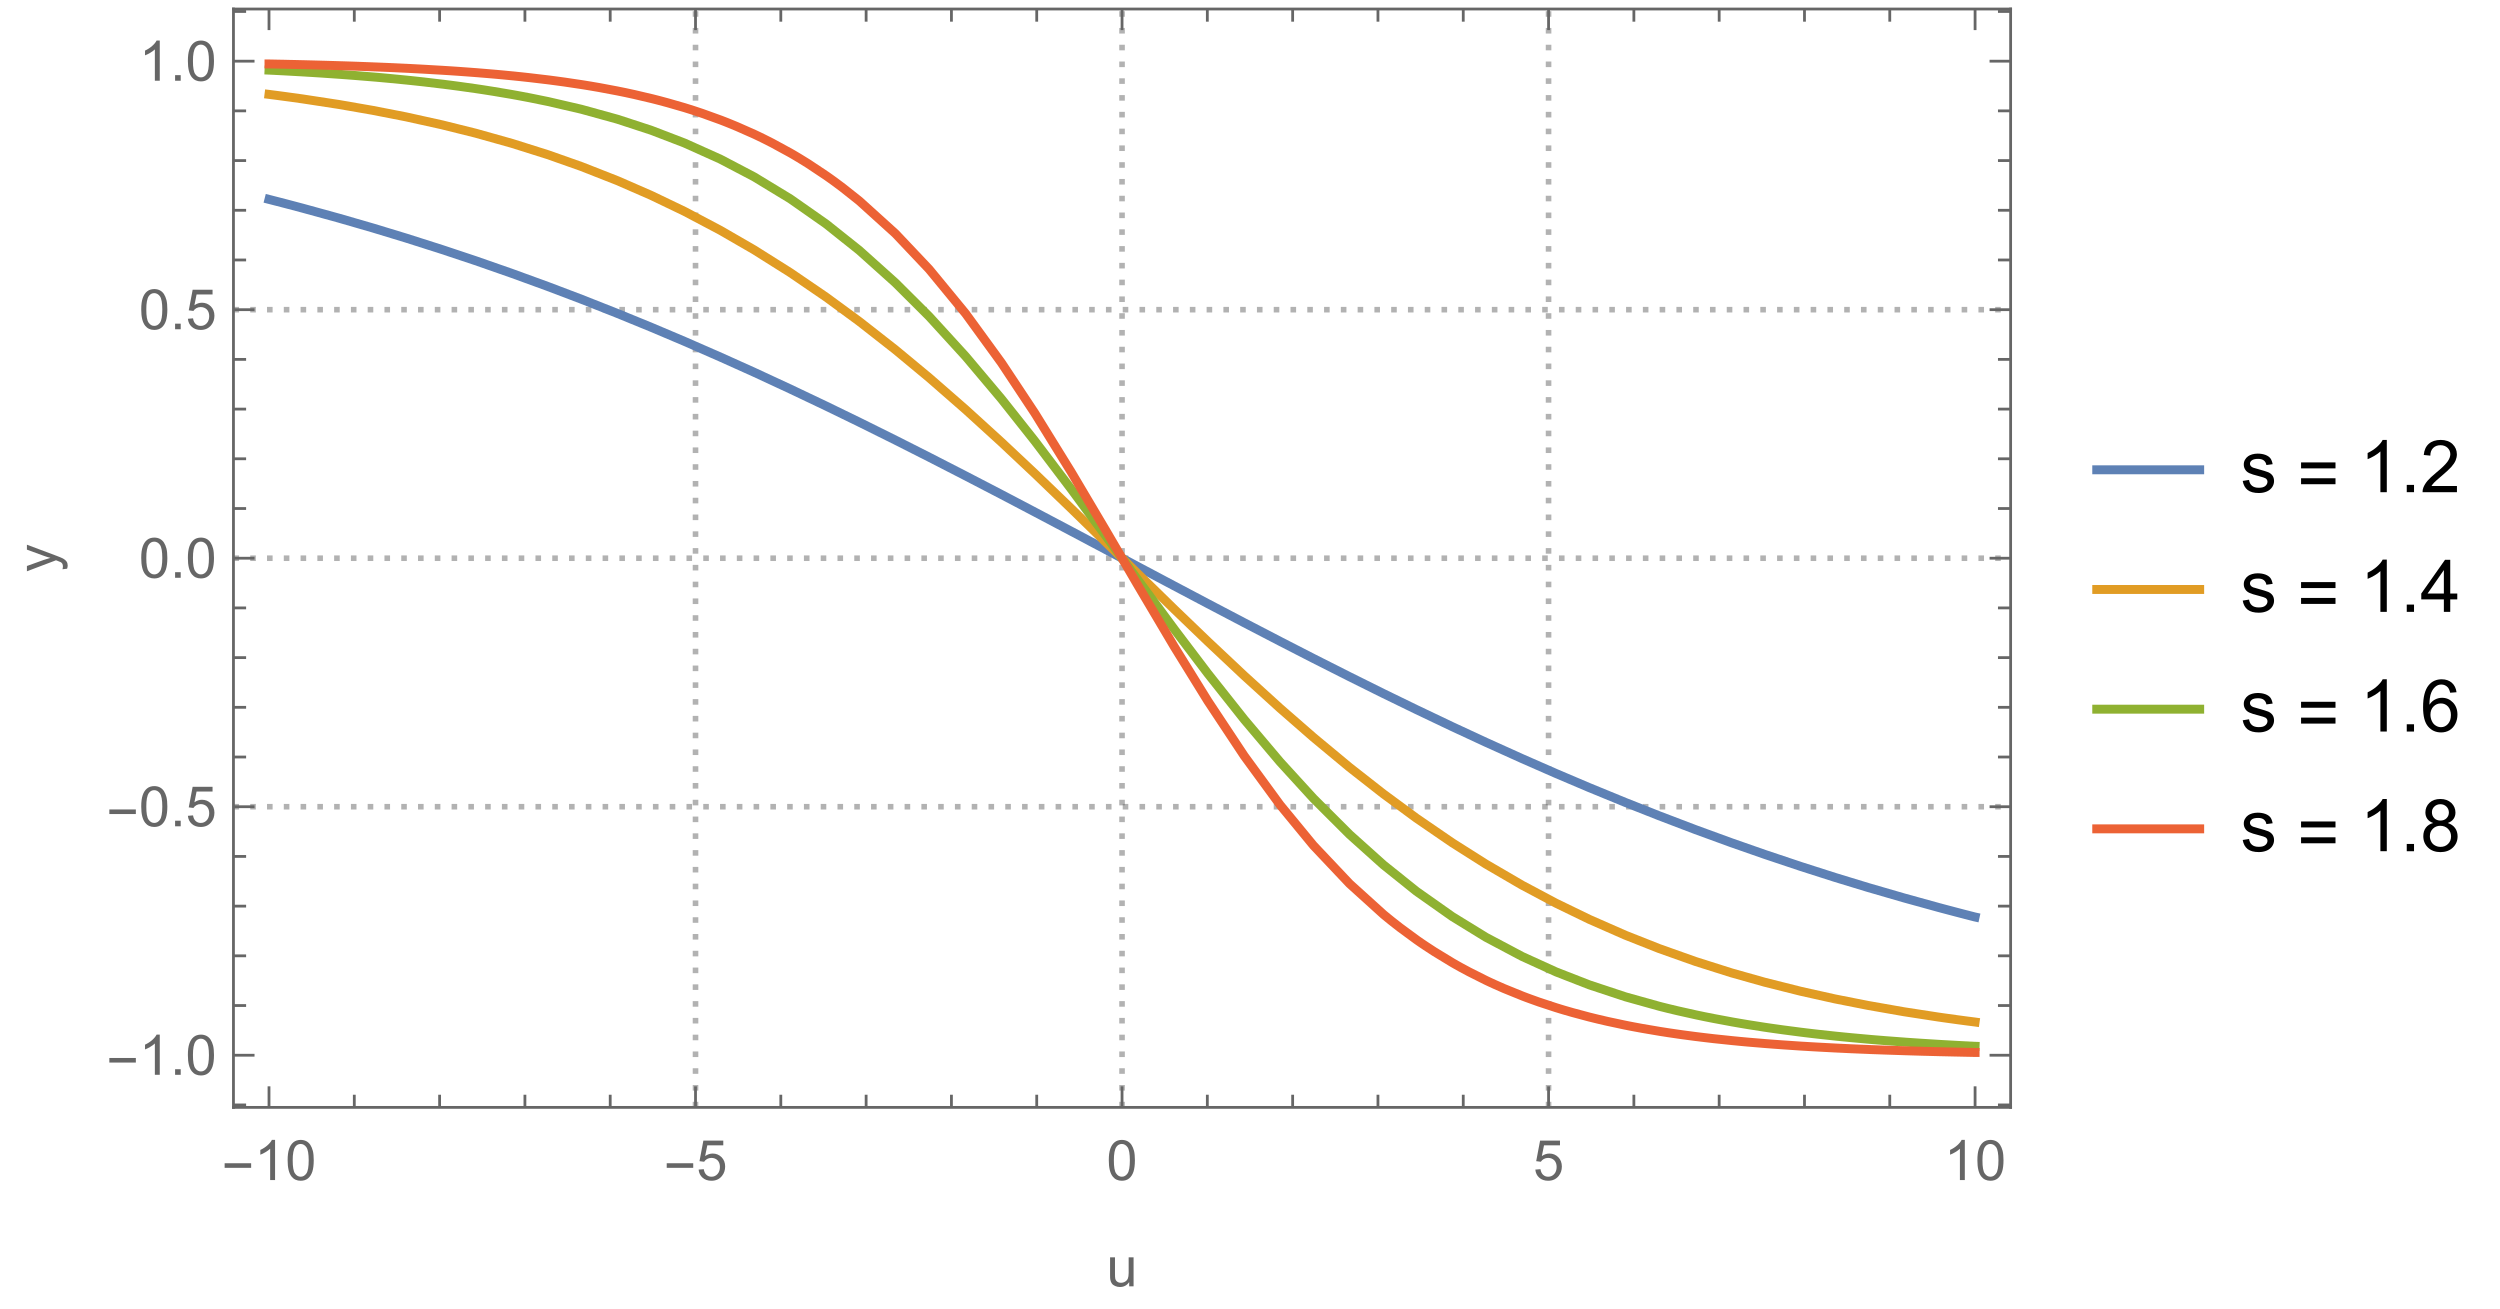 <?xml version="1.0" encoding="UTF-8"?>
<svg xmlns="http://www.w3.org/2000/svg" xmlns:xlink="http://www.w3.org/1999/xlink" width="447pt" height="234pt" viewBox="0 0 447 234" version="1.1">
<defs>
<g>
<symbol overflow="visible" id="glyph0-0">
<path style="stroke:none;" d="M 0.625 0 L 0.625 -8 L 4.375 -8 L 4.375 0 Z M 1.25 -0.625 L 3.75 -0.625 L 3.75 -7.375 L 1.25 -7.375 Z M 1.25 -0.625 "/>
</symbol>
<symbol overflow="visible" id="glyph0-1">
<path style="stroke:none;" d="M 5.289 -2.191 L 0.551 -2.191 L 0.551 -3.012 L 5.289 -3.012 Z M 5.289 -2.191 "/>
</symbol>
<symbol overflow="visible" id="glyph1-0">
<path style="stroke:none;" d="M 1.25 0 L 1.25 -6.25 L 6.25 -6.25 L 6.25 0 Z M 1.406 -0.156 L 6.094 -0.156 L 6.094 -6.094 L 1.406 -6.094 Z M 1.406 -0.156 "/>
</symbol>
<symbol overflow="visible" id="glyph1-1">
<path style="stroke:none;" d="M 3.727 0 L 2.848 0 L 2.848 -5.602 C 2.637 -5.398 2.359 -5.195 2.016 -4.992 C 1.672 -4.789 1.363 -4.637 1.09 -4.539 L 1.09 -5.391 C 1.582 -5.621 2.012 -5.898 2.379 -6.23 C 2.746 -6.555 3.004 -6.875 3.16 -7.188 L 3.727 -7.188 Z M 3.727 0 "/>
</symbol>
<symbol overflow="visible" id="glyph1-2">
<path style="stroke:none;" d="M 0.414 -3.531 C 0.41 -4.375 0.496 -5.055 0.676 -5.574 C 0.848 -6.086 1.109 -6.484 1.453 -6.766 C 1.797 -7.043 2.227 -7.184 2.75 -7.188 C 3.129 -7.184 3.465 -7.105 3.758 -6.953 C 4.047 -6.797 4.289 -6.574 4.477 -6.285 C 4.664 -5.992 4.812 -5.637 4.922 -5.223 C 5.027 -4.801 5.078 -4.238 5.082 -3.531 C 5.078 -2.688 4.992 -2.008 4.824 -1.496 C 4.648 -0.977 4.391 -0.578 4.051 -0.301 C 3.703 -0.02 3.27 0.117 2.75 0.121 C 2.055 0.117 1.516 -0.129 1.125 -0.621 C 0.648 -1.215 0.41 -2.184 0.414 -3.531 Z M 1.32 -3.531 C 1.316 -2.352 1.453 -1.57 1.73 -1.184 C 2.004 -0.793 2.344 -0.598 2.75 -0.602 C 3.148 -0.598 3.488 -0.793 3.766 -1.188 C 4.039 -1.574 4.176 -2.355 4.18 -3.531 C 4.176 -4.707 4.039 -5.488 3.766 -5.879 C 3.488 -6.262 3.145 -6.457 2.738 -6.461 C 2.332 -6.457 2.012 -6.285 1.773 -5.945 C 1.469 -5.508 1.316 -4.703 1.32 -3.531 Z M 1.32 -3.531 "/>
</symbol>
<symbol overflow="visible" id="glyph1-3">
<path style="stroke:none;" d="M 0.414 -1.875 L 1.336 -1.953 C 1.406 -1.5 1.562 -1.164 1.812 -0.941 C 2.059 -0.711 2.359 -0.598 2.715 -0.602 C 3.137 -0.598 3.496 -0.758 3.789 -1.078 C 4.078 -1.398 4.223 -1.82 4.227 -2.348 C 4.223 -2.848 4.082 -3.242 3.805 -3.535 C 3.52 -3.82 3.152 -3.965 2.699 -3.969 C 2.414 -3.965 2.16 -3.902 1.934 -3.777 C 1.707 -3.648 1.527 -3.48 1.398 -3.277 L 0.57 -3.383 L 1.266 -7.062 L 4.824 -7.062 L 4.824 -6.219 L 1.969 -6.219 L 1.582 -4.297 C 2.012 -4.594 2.461 -4.746 2.934 -4.746 C 3.555 -4.746 4.082 -4.527 4.516 -4.094 C 4.941 -3.66 5.156 -3.105 5.16 -2.426 C 5.156 -1.777 4.969 -1.215 4.594 -0.746 C 4.133 -0.168 3.504 0.117 2.715 0.121 C 2.059 0.117 1.527 -0.062 1.121 -0.426 C 0.707 -0.789 0.473 -1.273 0.414 -1.875 Z M 0.414 -1.875 "/>
</symbol>
<symbol overflow="visible" id="glyph1-4">
<path style="stroke:none;" d="M 0.906 0 L 0.906 -1 L 1.91 -1 L 1.91 0 Z M 0.906 0 "/>
</symbol>
<symbol overflow="visible" id="glyph1-5">
<path style="stroke:none;" d="M 4.059 0 L 4.059 -0.762 C 3.652 -0.176 3.105 0.117 2.414 0.117 C 2.105 0.117 1.816 0.059 1.555 -0.059 C 1.285 -0.176 1.09 -0.32 0.965 -0.5 C 0.836 -0.672 0.746 -0.891 0.695 -1.152 C 0.656 -1.32 0.637 -1.594 0.641 -1.973 L 0.641 -5.188 L 1.52 -5.188 L 1.52 -2.309 C 1.516 -1.848 1.535 -1.539 1.57 -1.383 C 1.625 -1.148 1.742 -0.965 1.922 -0.836 C 2.102 -0.703 2.32 -0.637 2.586 -0.641 C 2.848 -0.637 3.098 -0.707 3.328 -0.844 C 3.559 -0.977 3.723 -1.16 3.82 -1.395 C 3.914 -1.625 3.961 -1.961 3.965 -2.406 L 3.965 -5.188 L 4.844 -5.188 L 4.844 0 Z M 4.059 0 "/>
</symbol>
<symbol overflow="visible" id="glyph2-0">
<path style="stroke:none;" d="M 0 -1.25 L -6.25 -1.25 L -6.25 -6.25 L 0 -6.25 Z M -0.156 -1.406 L -0.156 -6.094 L -6.094 -6.094 L -6.094 -1.406 Z M -0.156 -1.406 "/>
</symbol>
<symbol overflow="visible" id="glyph2-1">
<path style="stroke:none;" d="M 1.996 -0.621 L 1.172 -0.523 C 1.223 -0.711 1.246 -0.879 1.25 -1.023 C 1.246 -1.219 1.215 -1.375 1.152 -1.496 C 1.086 -1.609 0.996 -1.707 0.879 -1.781 C 0.789 -1.836 0.57 -1.926 0.227 -2.051 C 0.176 -2.066 0.102 -2.09 0.008 -2.129 L -5.188 -0.16 L -5.188 -1.109 L -2.184 -2.188 C -1.797 -2.324 -1.395 -2.449 -0.98 -2.562 C -1.379 -2.66 -1.773 -2.781 -2.164 -2.926 L -5.188 -4.031 L -5.188 -4.914 L 0.086 -2.938 C 0.652 -2.723 1.047 -2.559 1.266 -2.445 C 1.555 -2.285 1.766 -2.105 1.902 -1.906 C 2.035 -1.703 2.102 -1.465 2.105 -1.188 C 2.102 -1.016 2.066 -0.828 1.996 -0.621 Z M 1.996 -0.621 "/>
</symbol>
<symbol overflow="visible" id="glyph3-0">
<path style="stroke:none;" d="M 1.625 0 L 1.625 -8.125 L 8.125 -8.125 L 8.125 0 Z M 1.828 -0.203 L 7.922 -0.203 L 7.922 -7.922 L 1.828 -7.922 Z M 1.828 -0.203 "/>
</symbol>
<symbol overflow="visible" id="glyph3-1">
<path style="stroke:none;" d="M 0.398 -2.012 L 1.531 -2.191 C 1.59 -1.738 1.766 -1.391 2.059 -1.148 C 2.348 -0.906 2.754 -0.785 3.273 -0.789 C 3.797 -0.785 4.188 -0.891 4.441 -1.109 C 4.695 -1.32 4.82 -1.57 4.824 -1.859 C 4.82 -2.113 4.711 -2.316 4.488 -2.469 C 4.332 -2.566 3.941 -2.695 3.32 -2.855 C 2.48 -3.062 1.898 -3.246 1.578 -3.402 C 1.25 -3.555 1.004 -3.77 0.84 -4.047 C 0.668 -4.316 0.586 -4.617 0.59 -4.953 C 0.586 -5.25 0.656 -5.527 0.797 -5.785 C 0.934 -6.039 1.121 -6.254 1.359 -6.422 C 1.535 -6.555 1.777 -6.664 2.086 -6.758 C 2.391 -6.844 2.719 -6.891 3.07 -6.895 C 3.602 -6.891 4.066 -6.812 4.465 -6.664 C 4.863 -6.508 5.156 -6.305 5.352 -6.047 C 5.539 -5.785 5.672 -5.434 5.746 -5 L 4.629 -4.852 C 4.574 -5.195 4.426 -5.465 4.184 -5.66 C 3.941 -5.855 3.598 -5.953 3.156 -5.953 C 2.629 -5.953 2.254 -5.863 2.031 -5.691 C 1.805 -5.516 1.691 -5.316 1.695 -5.086 C 1.691 -4.938 1.738 -4.801 1.836 -4.684 C 1.922 -4.559 2.07 -4.457 2.273 -4.379 C 2.387 -4.332 2.723 -4.234 3.281 -4.086 C 4.086 -3.867 4.648 -3.691 4.973 -3.559 C 5.289 -3.418 5.539 -3.219 5.727 -2.957 C 5.906 -2.691 6 -2.367 6 -1.98 C 6 -1.598 5.887 -1.238 5.664 -0.902 C 5.441 -0.566 5.121 -0.305 4.703 -0.121 C 4.281 0.062 3.809 0.152 3.281 0.152 C 2.406 0.152 1.738 -0.027 1.277 -0.391 C 0.816 -0.754 0.523 -1.293 0.398 -2.012 Z M 0.398 -2.012 "/>
</symbol>
<symbol overflow="visible" id="glyph3-2">
<path style="stroke:none;" d="M 4.844 0 L 3.699 0 L 3.699 -7.281 C 3.422 -7.016 3.062 -6.754 2.617 -6.492 C 2.168 -6.23 1.766 -6.031 1.414 -5.902 L 1.414 -7.008 C 2.051 -7.305 2.609 -7.668 3.09 -8.098 C 3.566 -8.527 3.906 -8.941 4.105 -9.344 L 4.844 -9.344 Z M 4.844 0 "/>
</symbol>
<symbol overflow="visible" id="glyph3-3">
<path style="stroke:none;" d="M 1.18 0 L 1.18 -1.301 L 2.48 -1.301 L 2.48 0 Z M 1.18 0 "/>
</symbol>
<symbol overflow="visible" id="glyph3-4">
<path style="stroke:none;" d="M 6.543 -1.098 L 6.543 0 L 0.395 0 C 0.383 -0.273 0.43 -0.535 0.527 -0.793 C 0.684 -1.207 0.934 -1.621 1.277 -2.031 C 1.621 -2.434 2.117 -2.902 2.773 -3.441 C 3.781 -4.266 4.465 -4.922 4.824 -5.41 C 5.176 -5.891 5.355 -6.352 5.359 -6.785 C 5.355 -7.238 5.191 -7.617 4.871 -7.93 C 4.543 -8.238 4.121 -8.395 3.605 -8.398 C 3.051 -8.395 2.613 -8.23 2.285 -7.902 C 1.953 -7.57 1.785 -7.113 1.785 -6.531 L 0.609 -6.652 C 0.688 -7.523 0.988 -8.191 1.516 -8.652 C 2.039 -9.109 2.746 -9.34 3.633 -9.344 C 4.523 -9.34 5.227 -9.094 5.75 -8.602 C 6.266 -8.105 6.527 -7.492 6.531 -6.762 C 6.527 -6.387 6.449 -6.02 6.301 -5.66 C 6.145 -5.301 5.895 -4.922 5.543 -4.523 C 5.191 -4.125 4.602 -3.578 3.781 -2.887 C 3.094 -2.309 2.656 -1.918 2.461 -1.715 C 2.266 -1.508 2.105 -1.301 1.98 -1.098 Z M 6.543 -1.098 "/>
</symbol>
<symbol overflow="visible" id="glyph3-5">
<path style="stroke:none;" d="M 4.203 0 L 4.203 -2.227 L 0.164 -2.227 L 0.164 -3.273 L 4.41 -9.305 L 5.344 -9.305 L 5.344 -3.273 L 6.602 -3.273 L 6.602 -2.227 L 5.344 -2.227 L 5.344 0 Z M 4.203 -3.273 L 4.203 -7.473 L 1.289 -3.273 Z M 4.203 -3.273 "/>
</symbol>
<symbol overflow="visible" id="glyph3-6">
<path style="stroke:none;" d="M 6.469 -7.027 L 5.332 -6.938 C 5.23 -7.383 5.086 -7.707 4.898 -7.914 C 4.59 -8.238 4.207 -8.402 3.758 -8.406 C 3.391 -8.402 3.074 -8.301 2.801 -8.102 C 2.438 -7.836 2.152 -7.453 1.945 -6.949 C 1.738 -6.445 1.629 -5.727 1.625 -4.797 C 1.898 -5.215 2.234 -5.527 2.633 -5.73 C 3.027 -5.934 3.445 -6.035 3.883 -6.035 C 4.645 -6.035 5.293 -5.754 5.828 -5.195 C 6.363 -4.633 6.633 -3.91 6.633 -3.023 C 6.633 -2.438 6.504 -1.891 6.254 -1.391 C 6 -0.887 5.656 -0.504 5.219 -0.238 C 4.777 0.027 4.277 0.156 3.719 0.16 C 2.766 0.156 1.988 -0.191 1.391 -0.891 C 0.785 -1.59 0.484 -2.742 0.488 -4.355 C 0.484 -6.148 0.816 -7.457 1.484 -8.277 C 2.062 -8.984 2.844 -9.34 3.828 -9.344 C 4.555 -9.34 5.156 -9.133 5.625 -8.727 C 6.094 -8.312 6.375 -7.746 6.469 -7.027 Z M 1.805 -3.016 C 1.805 -2.621 1.887 -2.242 2.055 -1.883 C 2.219 -1.52 2.453 -1.246 2.754 -1.062 C 3.055 -0.871 3.367 -0.777 3.699 -0.781 C 4.18 -0.777 4.598 -0.973 4.945 -1.363 C 5.289 -1.75 5.461 -2.281 5.465 -2.953 C 5.461 -3.594 5.289 -4.098 4.949 -4.473 C 4.605 -4.84 4.176 -5.027 3.656 -5.027 C 3.141 -5.027 2.703 -4.84 2.344 -4.473 C 1.984 -4.098 1.805 -3.613 1.805 -3.016 Z M 1.805 -3.016 "/>
</symbol>
<symbol overflow="visible" id="glyph3-7">
<path style="stroke:none;" d="M 2.297 -5.047 C 1.82 -5.215 1.469 -5.465 1.242 -5.789 C 1.016 -6.109 0.902 -6.492 0.902 -6.945 C 0.902 -7.617 1.145 -8.188 1.629 -8.652 C 2.113 -9.109 2.762 -9.34 3.574 -9.344 C 4.387 -9.34 5.039 -9.105 5.535 -8.637 C 6.027 -8.164 6.273 -7.59 6.277 -6.914 C 6.273 -6.48 6.16 -6.102 5.938 -5.785 C 5.707 -5.461 5.363 -5.215 4.906 -5.047 C 5.477 -4.855 5.914 -4.555 6.211 -4.145 C 6.508 -3.727 6.656 -3.234 6.66 -2.66 C 6.656 -1.863 6.375 -1.191 5.812 -0.652 C 5.25 -0.109 4.508 0.156 3.594 0.16 C 2.672 0.156 1.934 -0.113 1.371 -0.656 C 0.809 -1.199 0.527 -1.875 0.527 -2.691 C 0.527 -3.293 0.68 -3.801 0.984 -4.211 C 1.289 -4.617 1.727 -4.895 2.297 -5.047 Z M 2.07 -6.984 C 2.066 -6.539 2.211 -6.176 2.496 -5.902 C 2.777 -5.621 3.145 -5.484 3.598 -5.484 C 4.035 -5.484 4.395 -5.621 4.68 -5.898 C 4.957 -6.176 5.098 -6.516 5.102 -6.918 C 5.098 -7.336 4.953 -7.688 4.668 -7.977 C 4.375 -8.258 4.016 -8.402 3.586 -8.406 C 3.148 -8.402 2.785 -8.262 2.5 -7.984 C 2.211 -7.703 2.066 -7.371 2.07 -6.984 Z M 1.703 -2.684 C 1.699 -2.355 1.777 -2.039 1.934 -1.738 C 2.086 -1.43 2.312 -1.195 2.621 -1.031 C 2.922 -0.863 3.25 -0.777 3.605 -0.781 C 4.148 -0.777 4.602 -0.953 4.957 -1.309 C 5.312 -1.656 5.488 -2.105 5.492 -2.648 C 5.488 -3.195 5.305 -3.648 4.941 -4.012 C 4.57 -4.367 4.113 -4.547 3.566 -4.551 C 3.027 -4.547 2.582 -4.367 2.23 -4.016 C 1.875 -3.656 1.699 -3.215 1.703 -2.684 Z M 1.703 -2.684 "/>
</symbol>
<symbol overflow="visible" id="glyph4-0">
<path style="stroke:none;" d="M 0.812 0 L 0.812 -10.398 L 5.688 -10.398 L 5.688 0 Z M 1.625 -0.812 L 4.875 -0.812 L 4.875 -9.586 L 1.625 -9.586 Z M 1.625 -0.812 "/>
</symbol>
<symbol overflow="visible" id="glyph4-1">
<path style="stroke:none;" d="M 6.875 -4.254 L 0.719 -4.254 L 0.719 -5.32 L 6.875 -5.32 Z M 6.875 -1.422 L 0.719 -1.422 L 0.719 -2.488 L 6.875 -2.488 Z M 6.875 -1.422 "/>
</symbol>
</g>
<clipPath id="clip1">
  <path d="M 40.801 28 L 360 28 L 360 172 L 40.801 172 Z M 40.801 28 "/>
</clipPath>
<clipPath id="clip2">
  <path d="M 40.801 9 L 360 9 L 360 191 L 40.801 191 Z M 40.801 9 "/>
</clipPath>
<clipPath id="clip3">
  <path d="M 40.801 5 L 360 5 L 360 195 L 40.801 195 Z M 40.801 5 "/>
</clipPath>
<clipPath id="clip4">
  <path d="M 40.801 4 L 360 4 L 360 196 L 40.801 196 Z M 40.801 4 "/>
</clipPath>
<clipPath id="clip5">
  <path d="M 373.922 82 L 394.32 82 L 394.32 86 L 373.922 86 Z M 373.922 82 "/>
</clipPath>
<clipPath id="clip6">
  <path d="M 373.922 104 L 394.32 104 L 394.32 107 L 373.922 107 Z M 373.922 104 "/>
</clipPath>
<clipPath id="clip7">
  <path d="M 373.922 125 L 394.32 125 L 394.32 128 L 373.922 128 Z M 373.922 125 "/>
</clipPath>
<clipPath id="clip8">
  <path d="M 373.922 147 L 394.32 147 L 394.32 150 L 373.922 150 Z M 373.922 147 "/>
</clipPath>
</defs>
<g id="surface208">
<path style="fill:none;stroke-width:1;stroke-linecap:butt;stroke-linejoin:miter;stroke:rgb(39.999%,39.999%,39.999%);stroke-opacity:0.5;stroke-dasharray:1,2;stroke-miterlimit:3.25;" d="M 124.359 198 L 124.359 1.613 "/>
<path style="fill:none;stroke-width:1;stroke-linecap:butt;stroke-linejoin:miter;stroke:rgb(39.999%,39.999%,39.999%);stroke-opacity:0.5;stroke-dasharray:1,2;stroke-miterlimit:3.25;" d="M 200.621 198 L 200.621 1.613 "/>
<path style="fill:none;stroke-width:1;stroke-linecap:butt;stroke-linejoin:miter;stroke:rgb(39.999%,39.999%,39.999%);stroke-opacity:0.5;stroke-dasharray:1,2;stroke-miterlimit:3.25;" d="M 276.883 198 L 276.883 1.613 "/>
<path style="fill:none;stroke-width:1;stroke-linecap:butt;stroke-linejoin:miter;stroke:rgb(39.999%,39.999%,39.999%);stroke-opacity:0.5;stroke-dasharray:1,2;stroke-miterlimit:3.25;" d="M 41.742 144.242 L 359.5 144.242 "/>
<path style="fill:none;stroke-width:1;stroke-linecap:butt;stroke-linejoin:miter;stroke:rgb(39.999%,39.999%,39.999%);stroke-opacity:0.5;stroke-dasharray:1,2;stroke-miterlimit:3.25;" d="M 41.742 99.809 L 359.5 99.809 "/>
<path style="fill:none;stroke-width:1;stroke-linecap:butt;stroke-linejoin:miter;stroke:rgb(39.999%,39.999%,39.999%);stroke-opacity:0.5;stroke-dasharray:1,2;stroke-miterlimit:3.25;" d="M 41.742 55.371 L 359.5 55.371 "/>
<g clip-path="url(#clip1)" clip-rule="nonzero">
<path style="fill:none;stroke-width:1.6;stroke-linecap:square;stroke-linejoin:miter;stroke:rgb(36.841%,50.677%,70.979%);stroke-opacity:1;stroke-miterlimit:3.25;" d="M 48.098 35.652 L 48.285 35.699 L 48.469 35.746 L 48.844 35.844 L 49.594 36.035 L 51.09 36.422 L 54.086 37.215 L 60.574 39 L 66.637 40.754 L 72.578 42.559 L 79.023 44.613 L 85.039 46.617 L 91.559 48.895 L 97.961 51.227 L 103.93 53.492 L 110.406 56.051 L 116.449 58.523 L 122.375 61.031 L 128.801 63.844 L 134.801 66.543 L 141.301 69.559 L 147.688 72.594 L 153.641 75.488 L 160.094 78.691 L 166.121 81.738 L 172.652 85.09 L 179.062 88.418 L 185.043 91.559 L 191.527 94.984 L 197.582 98.195 L 203.52 101.348 L 209.957 104.762 L 215.969 107.938 L 222.48 111.352 L 228.875 114.672 L 234.84 117.734 L 241.305 121 L 247.344 124 L 253.262 126.879 L 259.684 129.938 L 265.676 132.719 L 272.172 135.652 L 278.234 138.309 L 284.18 140.836 L 290.633 143.484 L 296.652 145.863 L 303.176 148.348 L 309.578 150.684 L 315.555 152.773 L 322.031 154.941 L 328.078 156.875 L 334.008 158.684 L 340.441 160.551 L 346.445 162.207 L 346.551 162.238 L 346.652 162.266 L 346.863 162.32 L 347.281 162.434 L 348.121 162.656 L 349.793 163.098 L 350.215 163.207 L 351.469 163.535 L 351.574 163.559 L 351.68 163.586 L 351.887 163.641 L 352.309 163.75 L 352.41 163.777 L 352.516 163.801 L 352.832 163.883 L 352.934 163.91 L 353.039 163.938 L 353.145 163.961 "/>
</g>
<g clip-path="url(#clip2)" clip-rule="nonzero">
<path style="fill:none;stroke-width:1.6;stroke-linecap:square;stroke-linejoin:miter;stroke:rgb(88.071%,61.104%,14.204%);stroke-opacity:1;stroke-miterlimit:3.25;" d="M 48.098 16.875 L 48.285 16.898 L 48.469 16.926 L 48.844 16.973 L 49.594 17.07 L 51.09 17.27 L 54.086 17.684 L 60.574 18.676 L 66.637 19.73 L 72.578 20.891 L 79.023 22.316 L 85.039 23.812 L 91.559 25.641 L 97.961 27.66 L 103.93 29.766 L 110.406 32.309 L 116.449 34.945 L 122.375 37.789 L 128.801 41.184 L 134.801 44.652 L 141.301 48.746 L 147.688 53.109 L 153.641 57.477 L 160.094 62.531 L 166.121 67.531 L 172.652 73.23 L 179.062 79.066 L 185.043 84.688 L 191.527 90.926 L 197.582 96.832 L 203.52 102.648 L 209.957 108.93 L 215.969 114.707 L 222.48 120.828 L 228.875 126.641 L 234.84 131.84 L 241.305 137.211 L 247.344 141.941 L 253.262 146.297 L 259.684 150.699 L 265.676 154.496 L 272.172 158.281 L 278.234 161.504 L 284.18 164.387 L 290.633 167.223 L 296.652 169.602 L 303.176 171.918 L 309.578 173.945 L 315.555 175.629 L 322.031 177.254 L 328.078 178.602 L 334.008 179.773 L 340.441 180.902 L 346.445 181.828 L 346.551 181.844 L 346.652 181.859 L 346.863 181.887 L 347.281 181.949 L 348.121 182.066 L 349.793 182.297 L 350.004 182.328 L 350.215 182.355 L 350.633 182.41 L 351.469 182.523 L 351.574 182.535 L 351.68 182.551 L 351.887 182.578 L 352.309 182.629 L 352.41 182.645 L 352.516 182.656 L 352.727 182.684 L 352.832 182.699 L 352.934 182.711 L 353.039 182.723 L 353.145 182.738 "/>
</g>
<g clip-path="url(#clip3)" clip-rule="nonzero">
<path style="fill:none;stroke-width:1.6;stroke-linecap:square;stroke-linejoin:miter;stroke:rgb(56.017%,69.156%,19.489%);stroke-opacity:1;stroke-miterlimit:3.25;" d="M 48.098 12.539 L 48.285 12.547 L 48.469 12.559 L 48.844 12.574 L 49.594 12.613 L 51.09 12.691 L 54.086 12.859 L 54.184 12.867 L 54.285 12.871 L 54.488 12.883 L 54.895 12.91 L 55.707 12.957 L 57.328 13.059 L 60.574 13.281 L 60.672 13.289 L 60.766 13.293 L 60.953 13.309 L 62.09 13.391 L 63.605 13.508 L 66.637 13.754 L 66.824 13.77 L 67.008 13.785 L 67.379 13.816 L 68.121 13.883 L 69.609 14.02 L 72.578 14.309 L 72.68 14.32 L 72.781 14.328 L 72.98 14.352 L 73.383 14.391 L 74.191 14.477 L 75.801 14.652 L 79.023 15.035 L 79.117 15.043 L 79.211 15.055 L 79.402 15.078 L 79.777 15.129 L 80.527 15.223 L 82.031 15.422 L 85.039 15.844 L 85.141 15.859 L 85.246 15.875 L 85.449 15.906 L 85.855 15.965 L 86.672 16.09 L 88.301 16.348 L 91.559 16.898 L 91.66 16.918 L 91.762 16.934 L 91.961 16.973 L 92.359 17.043 L 93.16 17.191 L 94.762 17.496 L 97.961 18.148 L 103.93 19.531 L 110.406 21.32 L 116.449 23.297 L 122.375 25.57 L 128.801 28.457 L 134.801 31.602 L 141.301 35.551 L 147.688 40.027 L 153.641 44.77 L 160.094 50.559 L 166.121 56.566 L 172.652 63.719 L 179.062 71.328 L 185.043 78.879 L 191.527 87.438 L 197.582 95.652 L 203.52 103.773 L 209.957 112.504 L 215.969 120.438 L 222.48 128.656 L 228.875 136.223 L 234.84 142.754 L 241.305 149.207 L 247.344 154.625 L 253.262 159.367 L 259.684 163.895 L 265.676 167.578 L 272.172 171.023 L 278.234 173.781 L 284.18 176.098 L 290.633 178.234 L 296.652 179.914 L 296.754 179.941 L 296.855 179.965 L 297.059 180.02 L 297.469 180.121 L 298.281 180.324 L 299.914 180.715 L 303.176 181.445 L 303.273 181.465 L 303.375 181.488 L 303.574 181.531 L 303.977 181.613 L 304.777 181.781 L 306.379 182.098 L 309.578 182.695 L 309.672 182.715 L 309.953 182.762 L 310.328 182.828 L 311.074 182.957 L 312.566 183.207 L 315.555 183.676 L 315.656 183.688 L 315.758 183.703 L 315.957 183.734 L 316.363 183.793 L 317.172 183.91 L 318.793 184.137 L 322.031 184.559 L 322.125 184.57 L 322.223 184.582 L 322.41 184.605 L 322.789 184.652 L 323.543 184.742 L 325.055 184.918 L 328.078 185.246 L 328.172 185.254 L 328.266 185.266 L 328.449 185.285 L 328.82 185.32 L 329.562 185.395 L 331.043 185.539 L 334.008 185.809 L 334.109 185.816 L 334.211 185.828 L 334.41 185.844 L 334.812 185.879 L 335.617 185.945 L 337.227 186.074 L 340.441 186.316 L 340.629 186.332 L 340.816 186.344 L 341.191 186.371 L 343.441 186.523 L 346.445 186.711 L 346.551 186.719 L 346.652 186.723 L 346.863 186.738 L 347.281 186.762 L 348.121 186.809 L 349.793 186.902 L 349.898 186.91 L 350.004 186.914 L 350.215 186.926 L 350.633 186.949 L 351.469 186.992 L 351.68 187 L 351.887 187.012 L 352.309 187.035 L 352.41 187.039 L 352.516 187.043 L 352.727 187.055 L 352.832 187.059 L 352.934 187.066 L 353.145 187.074 "/>
</g>
<g clip-path="url(#clip4)" clip-rule="nonzero">
<path style="fill:none;stroke-width:1.6;stroke-linecap:square;stroke-linejoin:miter;stroke:rgb(92.252%,38.562%,20.918%);stroke-opacity:1;stroke-miterlimit:3.25;" d="M 48.098 11.434 L 48.191 11.434 L 48.285 11.438 L 48.469 11.441 L 49.594 11.465 L 51.09 11.492 L 51.277 11.5 L 51.84 11.512 L 52.586 11.527 L 54.086 11.562 L 54.184 11.562 L 54.285 11.566 L 54.488 11.57 L 54.895 11.582 L 55.707 11.602 L 57.328 11.645 L 57.531 11.652 L 57.734 11.656 L 58.953 11.691 L 60.574 11.738 L 60.672 11.742 L 60.766 11.746 L 60.953 11.75 L 62.09 11.785 L 63.605 11.836 L 66.637 11.949 L 66.824 11.957 L 67.008 11.965 L 67.379 11.977 L 68.121 12.008 L 69.609 12.07 L 69.699 12.074 L 69.98 12.086 L 70.352 12.102 L 72.578 12.207 L 72.781 12.215 L 72.98 12.227 L 73.383 12.246 L 74.191 12.289 L 75.801 12.375 L 79.023 12.562 L 79.117 12.566 L 79.211 12.574 L 79.402 12.586 L 80.527 12.656 L 82.031 12.758 L 82.219 12.773 L 82.41 12.785 L 83.535 12.867 L 85.039 12.98 L 85.141 12.988 L 85.246 12.996 L 85.449 13.012 L 85.855 13.047 L 86.672 13.113 L 88.301 13.25 L 88.402 13.258 L 88.504 13.27 L 88.707 13.285 L 89.113 13.324 L 89.93 13.398 L 91.559 13.555 L 91.66 13.566 L 91.762 13.574 L 91.961 13.594 L 92.359 13.637 L 93.16 13.719 L 94.762 13.895 L 97.961 14.273 L 98.148 14.297 L 98.332 14.32 L 98.707 14.371 L 99.453 14.469 L 100.945 14.672 L 103.93 15.117 L 104.336 15.18 L 104.738 15.246 L 105.551 15.379 L 107.168 15.656 L 110.406 16.266 L 110.781 16.344 L 111.16 16.418 L 111.914 16.574 L 113.426 16.902 L 116.449 17.613 L 116.543 17.633 L 116.633 17.656 L 116.82 17.703 L 117.188 17.797 L 117.93 17.988 L 119.41 18.387 L 122.375 19.242 L 122.473 19.273 L 122.574 19.305 L 122.773 19.367 L 123.176 19.492 L 123.98 19.746 L 125.586 20.281 L 128.801 21.441 L 128.988 21.512 L 129.176 21.586 L 129.551 21.73 L 130.301 22.027 L 131.801 22.645 L 134.801 23.973 L 135.004 24.066 L 135.207 24.164 L 135.613 24.355 L 136.426 24.75 L 138.051 25.57 L 141.301 27.34 L 141.504 27.457 L 141.703 27.57 L 142.102 27.805 L 142.898 28.281 L 144.496 29.266 L 147.688 31.391 L 147.777 31.453 L 148.059 31.652 L 148.43 31.914 L 149.176 32.449 L 150.664 33.559 L 153.641 35.922 L 160.094 41.758 L 166.121 48.129 L 172.652 56.066 L 179.062 64.879 L 185.043 73.906 L 191.527 84.395 L 197.582 94.613 L 203.52 104.766 L 209.957 115.629 L 215.969 125.348 L 222.48 135.172 L 228.875 143.914 L 234.84 151.168 L 241.305 158.012 L 247.344 163.477 L 247.434 163.555 L 247.527 163.629 L 247.711 163.781 L 248.082 164.086 L 248.82 164.684 L 250.301 165.844 L 253.262 168.02 L 253.359 168.09 L 253.664 168.301 L 254.062 168.578 L 254.867 169.121 L 256.473 170.172 L 259.684 172.125 L 259.871 172.234 L 260.059 172.34 L 260.434 172.555 L 261.18 172.973 L 262.68 173.777 L 265.676 175.281 L 265.777 175.328 L 265.879 175.379 L 266.082 175.473 L 266.488 175.664 L 267.297 176.035 L 268.922 176.75 L 272.172 178.07 L 272.266 178.105 L 272.359 178.145 L 272.551 178.215 L 272.93 178.359 L 273.688 178.637 L 275.203 179.18 L 278.234 180.176 L 278.328 180.203 L 278.422 180.234 L 278.605 180.289 L 278.98 180.406 L 279.723 180.629 L 281.207 181.055 L 284.18 181.852 L 284.281 181.875 L 284.383 181.902 L 284.586 181.949 L 284.988 182.051 L 285.793 182.246 L 287.406 182.621 L 290.633 183.309 L 290.727 183.324 L 291.008 183.383 L 291.383 183.457 L 292.137 183.602 L 293.641 183.879 L 296.652 184.391 L 296.754 184.41 L 297.059 184.457 L 297.469 184.52 L 298.281 184.648 L 299.914 184.887 L 300.117 184.918 L 300.32 184.945 L 300.73 185.004 L 301.543 185.113 L 303.176 185.328 L 303.273 185.34 L 303.375 185.352 L 303.574 185.375 L 303.977 185.426 L 304.777 185.523 L 306.379 185.711 L 309.578 186.047 L 309.672 186.059 L 309.766 186.066 L 309.953 186.086 L 310.328 186.121 L 311.074 186.195 L 312.566 186.332 L 315.555 186.582 L 315.758 186.598 L 315.957 186.613 L 316.363 186.645 L 317.172 186.707 L 318.793 186.824 L 322.031 187.043 L 322.125 187.047 L 322.223 187.055 L 322.41 187.066 L 322.789 187.086 L 323.543 187.133 L 325.055 187.219 L 328.078 187.379 L 328.266 187.387 L 328.449 187.398 L 328.82 187.414 L 329.562 187.449 L 331.043 187.52 L 331.23 187.527 L 331.414 187.535 L 332.527 187.582 L 334.008 187.641 L 334.109 187.645 L 334.211 187.652 L 334.41 187.66 L 334.812 187.676 L 335.617 187.703 L 337.227 187.762 L 340.441 187.867 L 340.629 187.875 L 340.816 187.879 L 341.941 187.914 L 343.441 187.957 L 343.535 187.961 L 343.629 187.961 L 343.816 187.969 L 344.191 187.977 L 344.945 187.996 L 346.445 188.035 L 346.551 188.039 L 346.652 188.039 L 346.863 188.047 L 347.281 188.055 L 348.121 188.074 L 349.793 188.113 L 349.898 188.113 L 350.004 188.117 L 350.215 188.121 L 350.633 188.129 L 351.469 188.148 L 351.574 188.148 L 351.68 188.152 L 351.887 188.156 L 352.309 188.164 L 352.41 188.168 L 352.516 188.168 L 352.727 188.172 L 352.832 188.176 L 352.934 188.176 L 353.039 188.18 L 353.145 188.18 "/>
</g>
<path style="fill:none;stroke-width:0.5;stroke-linecap:square;stroke-linejoin:miter;stroke:rgb(39.999%,39.999%,39.999%);stroke-opacity:1;stroke-miterlimit:3.25;" d="M 359.5 198 L 41.742 198 "/>
<path style="fill:none;stroke-width:0.5;stroke-linecap:square;stroke-linejoin:miter;stroke:rgb(39.999%,39.999%,39.999%);stroke-opacity:1;stroke-miterlimit:3.25;" d="M 41.742 198 L 41.742 1.613 "/>
<path style="fill:none;stroke-width:0.5;stroke-linecap:square;stroke-linejoin:miter;stroke:rgb(39.999%,39.999%,39.999%);stroke-opacity:1;stroke-miterlimit:3.25;" d="M 41.742 1.613 L 359.5 1.613 "/>
<path style="fill:none;stroke-width:0.5;stroke-linecap:square;stroke-linejoin:miter;stroke:rgb(39.999%,39.999%,39.999%);stroke-opacity:1;stroke-miterlimit:3.25;" d="M 359.5 1.613 L 359.5 198 "/>
<path style="fill:none;stroke-width:0.5;stroke-linecap:butt;stroke-linejoin:miter;stroke:rgb(39.999%,39.999%,39.999%);stroke-opacity:1;stroke-miterlimit:3.25;" d="M 48.098 198 L 48.098 194.234 "/>
<g style="fill:rgb(39.999%,39.999%,39.999%);fill-opacity:1;">
  <use xlink:href="#glyph0-1" x="39.615" y="211"/>
</g>
<g style="fill:rgb(39.999%,39.999%,39.999%);fill-opacity:1;">
  <use xlink:href="#glyph1-1" x="45.455" y="211"/>
  <use xlink:href="#glyph1-2" x="51.016" y="211"/>
</g>
<path style="fill:none;stroke-width:0.5;stroke-linecap:butt;stroke-linejoin:miter;stroke:rgb(39.999%,39.999%,39.999%);stroke-opacity:1;stroke-miterlimit:3.25;" d="M 63.348 198 L 63.348 195.738 "/>
<path style="fill:none;stroke-width:0.5;stroke-linecap:butt;stroke-linejoin:miter;stroke:rgb(39.999%,39.999%,39.999%);stroke-opacity:1;stroke-miterlimit:3.25;" d="M 78.602 198 L 78.602 195.738 "/>
<path style="fill:none;stroke-width:0.5;stroke-linecap:butt;stroke-linejoin:miter;stroke:rgb(39.999%,39.999%,39.999%);stroke-opacity:1;stroke-miterlimit:3.25;" d="M 93.855 198 L 93.855 195.738 "/>
<path style="fill:none;stroke-width:0.5;stroke-linecap:butt;stroke-linejoin:miter;stroke:rgb(39.999%,39.999%,39.999%);stroke-opacity:1;stroke-miterlimit:3.25;" d="M 109.105 198 L 109.105 195.738 "/>
<path style="fill:none;stroke-width:0.5;stroke-linecap:butt;stroke-linejoin:miter;stroke:rgb(39.999%,39.999%,39.999%);stroke-opacity:1;stroke-miterlimit:3.25;" d="M 124.359 198 L 124.359 194.234 "/>
<g style="fill:rgb(39.999%,39.999%,39.999%);fill-opacity:1;">
  <use xlink:href="#glyph0-1" x="118.658" y="211"/>
</g>
<g style="fill:rgb(39.999%,39.999%,39.999%);fill-opacity:1;">
  <use xlink:href="#glyph1-3" x="124.498" y="211"/>
</g>
<path style="fill:none;stroke-width:0.5;stroke-linecap:butt;stroke-linejoin:miter;stroke:rgb(39.999%,39.999%,39.999%);stroke-opacity:1;stroke-miterlimit:3.25;" d="M 139.609 198 L 139.609 195.738 "/>
<path style="fill:none;stroke-width:0.5;stroke-linecap:butt;stroke-linejoin:miter;stroke:rgb(39.999%,39.999%,39.999%);stroke-opacity:1;stroke-miterlimit:3.25;" d="M 154.863 198 L 154.863 195.738 "/>
<path style="fill:none;stroke-width:0.5;stroke-linecap:butt;stroke-linejoin:miter;stroke:rgb(39.999%,39.999%,39.999%);stroke-opacity:1;stroke-miterlimit:3.25;" d="M 170.117 198 L 170.117 195.738 "/>
<path style="fill:none;stroke-width:0.5;stroke-linecap:butt;stroke-linejoin:miter;stroke:rgb(39.999%,39.999%,39.999%);stroke-opacity:1;stroke-miterlimit:3.25;" d="M 185.367 198 L 185.367 195.738 "/>
<path style="fill:none;stroke-width:0.5;stroke-linecap:butt;stroke-linejoin:miter;stroke:rgb(39.999%,39.999%,39.999%);stroke-opacity:1;stroke-miterlimit:3.25;" d="M 200.621 198 L 200.621 194.234 "/>
<g style="fill:rgb(39.999%,39.999%,39.999%);fill-opacity:1;">
  <use xlink:href="#glyph1-2" x="197.84" y="211"/>
</g>
<path style="fill:none;stroke-width:0.5;stroke-linecap:butt;stroke-linejoin:miter;stroke:rgb(39.999%,39.999%,39.999%);stroke-opacity:1;stroke-miterlimit:3.25;" d="M 215.871 198 L 215.871 195.738 "/>
<path style="fill:none;stroke-width:0.5;stroke-linecap:butt;stroke-linejoin:miter;stroke:rgb(39.999%,39.999%,39.999%);stroke-opacity:1;stroke-miterlimit:3.25;" d="M 231.125 198 L 231.125 195.738 "/>
<path style="fill:none;stroke-width:0.5;stroke-linecap:butt;stroke-linejoin:miter;stroke:rgb(39.999%,39.999%,39.999%);stroke-opacity:1;stroke-miterlimit:3.25;" d="M 246.379 198 L 246.379 195.738 "/>
<path style="fill:none;stroke-width:0.5;stroke-linecap:butt;stroke-linejoin:miter;stroke:rgb(39.999%,39.999%,39.999%);stroke-opacity:1;stroke-miterlimit:3.25;" d="M 261.629 198 L 261.629 195.738 "/>
<path style="fill:none;stroke-width:0.5;stroke-linecap:butt;stroke-linejoin:miter;stroke:rgb(39.999%,39.999%,39.999%);stroke-opacity:1;stroke-miterlimit:3.25;" d="M 276.883 198 L 276.883 194.234 "/>
<g style="fill:rgb(39.999%,39.999%,39.999%);fill-opacity:1;">
  <use xlink:href="#glyph1-3" x="274.102" y="211"/>
</g>
<path style="fill:none;stroke-width:0.5;stroke-linecap:butt;stroke-linejoin:miter;stroke:rgb(39.999%,39.999%,39.999%);stroke-opacity:1;stroke-miterlimit:3.25;" d="M 292.137 198 L 292.137 195.738 "/>
<path style="fill:none;stroke-width:0.5;stroke-linecap:butt;stroke-linejoin:miter;stroke:rgb(39.999%,39.999%,39.999%);stroke-opacity:1;stroke-miterlimit:3.25;" d="M 307.387 198 L 307.387 195.738 "/>
<path style="fill:none;stroke-width:0.5;stroke-linecap:butt;stroke-linejoin:miter;stroke:rgb(39.999%,39.999%,39.999%);stroke-opacity:1;stroke-miterlimit:3.25;" d="M 322.641 198 L 322.641 195.738 "/>
<path style="fill:none;stroke-width:0.5;stroke-linecap:butt;stroke-linejoin:miter;stroke:rgb(39.999%,39.999%,39.999%);stroke-opacity:1;stroke-miterlimit:3.25;" d="M 337.891 198 L 337.891 195.738 "/>
<path style="fill:none;stroke-width:0.5;stroke-linecap:butt;stroke-linejoin:miter;stroke:rgb(39.999%,39.999%,39.999%);stroke-opacity:1;stroke-miterlimit:3.25;" d="M 353.145 198 L 353.145 194.234 "/>
<g style="fill:rgb(39.999%,39.999%,39.999%);fill-opacity:1;">
  <use xlink:href="#glyph1-1" x="347.583" y="211"/>
  <use xlink:href="#glyph1-2" x="353.145" y="211"/>
</g>
<path style="fill:none;stroke-width:0.5;stroke-linecap:butt;stroke-linejoin:miter;stroke:rgb(39.999%,39.999%,39.999%);stroke-opacity:1;stroke-miterlimit:3.25;" d="M 41.742 197.562 L 44.004 197.562 "/>
<path style="fill:none;stroke-width:0.5;stroke-linecap:butt;stroke-linejoin:miter;stroke:rgb(39.999%,39.999%,39.999%);stroke-opacity:1;stroke-miterlimit:3.25;" d="M 41.742 188.676 L 45.508 188.676 "/>
<g style="fill:rgb(39.999%,39.999%,39.999%);fill-opacity:1;">
  <use xlink:href="#glyph0-1" x="19" y="192.177"/>
</g>
<g style="fill:rgb(39.999%,39.999%,39.999%);fill-opacity:1;">
  <use xlink:href="#glyph1-1" x="24.84" y="192.177"/>
  <use xlink:href="#glyph1-4" x="30.401" y="192.177"/>
  <use xlink:href="#glyph1-2" x="33.18" y="192.177"/>
</g>
<path style="fill:none;stroke-width:0.5;stroke-linecap:butt;stroke-linejoin:miter;stroke:rgb(39.999%,39.999%,39.999%);stroke-opacity:1;stroke-miterlimit:3.25;" d="M 41.742 179.789 L 44.004 179.789 "/>
<path style="fill:none;stroke-width:0.5;stroke-linecap:butt;stroke-linejoin:miter;stroke:rgb(39.999%,39.999%,39.999%);stroke-opacity:1;stroke-miterlimit:3.25;" d="M 41.742 170.902 L 44.004 170.902 "/>
<path style="fill:none;stroke-width:0.5;stroke-linecap:butt;stroke-linejoin:miter;stroke:rgb(39.999%,39.999%,39.999%);stroke-opacity:1;stroke-miterlimit:3.25;" d="M 41.742 162.016 L 44.004 162.016 "/>
<path style="fill:none;stroke-width:0.5;stroke-linecap:butt;stroke-linejoin:miter;stroke:rgb(39.999%,39.999%,39.999%);stroke-opacity:1;stroke-miterlimit:3.25;" d="M 41.742 153.129 L 44.004 153.129 "/>
<path style="fill:none;stroke-width:0.5;stroke-linecap:butt;stroke-linejoin:miter;stroke:rgb(39.999%,39.999%,39.999%);stroke-opacity:1;stroke-miterlimit:3.25;" d="M 41.742 144.242 L 45.508 144.242 "/>
<g style="fill:rgb(39.999%,39.999%,39.999%);fill-opacity:1;">
  <use xlink:href="#glyph0-1" x="19" y="147.742"/>
</g>
<g style="fill:rgb(39.999%,39.999%,39.999%);fill-opacity:1;">
  <use xlink:href="#glyph1-2" x="24.84" y="147.742"/>
  <use xlink:href="#glyph1-4" x="30.401" y="147.742"/>
  <use xlink:href="#glyph1-3" x="33.18" y="147.742"/>
</g>
<path style="fill:none;stroke-width:0.5;stroke-linecap:butt;stroke-linejoin:miter;stroke:rgb(39.999%,39.999%,39.999%);stroke-opacity:1;stroke-miterlimit:3.25;" d="M 41.742 135.355 L 44.004 135.355 "/>
<path style="fill:none;stroke-width:0.5;stroke-linecap:butt;stroke-linejoin:miter;stroke:rgb(39.999%,39.999%,39.999%);stroke-opacity:1;stroke-miterlimit:3.25;" d="M 41.742 126.469 L 44.004 126.469 "/>
<path style="fill:none;stroke-width:0.5;stroke-linecap:butt;stroke-linejoin:miter;stroke:rgb(39.999%,39.999%,39.999%);stroke-opacity:1;stroke-miterlimit:3.25;" d="M 41.742 117.582 L 44.004 117.582 "/>
<path style="fill:none;stroke-width:0.5;stroke-linecap:butt;stroke-linejoin:miter;stroke:rgb(39.999%,39.999%,39.999%);stroke-opacity:1;stroke-miterlimit:3.25;" d="M 41.742 108.695 L 44.004 108.695 "/>
<path style="fill:none;stroke-width:0.5;stroke-linecap:butt;stroke-linejoin:miter;stroke:rgb(39.999%,39.999%,39.999%);stroke-opacity:1;stroke-miterlimit:3.25;" d="M 41.742 99.809 L 45.508 99.809 "/>
<g style="fill:rgb(39.999%,39.999%,39.999%);fill-opacity:1;">
  <use xlink:href="#glyph1-2" x="24.84" y="103.307"/>
  <use xlink:href="#glyph1-4" x="30.401" y="103.307"/>
  <use xlink:href="#glyph1-2" x="33.18" y="103.307"/>
</g>
<path style="fill:none;stroke-width:0.5;stroke-linecap:butt;stroke-linejoin:miter;stroke:rgb(39.999%,39.999%,39.999%);stroke-opacity:1;stroke-miterlimit:3.25;" d="M 41.742 90.922 L 44.004 90.922 "/>
<path style="fill:none;stroke-width:0.5;stroke-linecap:butt;stroke-linejoin:miter;stroke:rgb(39.999%,39.999%,39.999%);stroke-opacity:1;stroke-miterlimit:3.25;" d="M 41.742 82.031 L 44.004 82.031 "/>
<path style="fill:none;stroke-width:0.5;stroke-linecap:butt;stroke-linejoin:miter;stroke:rgb(39.999%,39.999%,39.999%);stroke-opacity:1;stroke-miterlimit:3.25;" d="M 41.742 73.145 L 44.004 73.145 "/>
<path style="fill:none;stroke-width:0.5;stroke-linecap:butt;stroke-linejoin:miter;stroke:rgb(39.999%,39.999%,39.999%);stroke-opacity:1;stroke-miterlimit:3.25;" d="M 41.742 64.258 L 44.004 64.258 "/>
<path style="fill:none;stroke-width:0.5;stroke-linecap:butt;stroke-linejoin:miter;stroke:rgb(39.999%,39.999%,39.999%);stroke-opacity:1;stroke-miterlimit:3.25;" d="M 41.742 55.371 L 45.508 55.371 "/>
<g style="fill:rgb(39.999%,39.999%,39.999%);fill-opacity:1;">
  <use xlink:href="#glyph1-2" x="24.84" y="58.872"/>
  <use xlink:href="#glyph1-4" x="30.401" y="58.872"/>
  <use xlink:href="#glyph1-3" x="33.18" y="58.872"/>
</g>
<path style="fill:none;stroke-width:0.5;stroke-linecap:butt;stroke-linejoin:miter;stroke:rgb(39.999%,39.999%,39.999%);stroke-opacity:1;stroke-miterlimit:3.25;" d="M 41.742 46.484 L 44.004 46.484 "/>
<path style="fill:none;stroke-width:0.5;stroke-linecap:butt;stroke-linejoin:miter;stroke:rgb(39.999%,39.999%,39.999%);stroke-opacity:1;stroke-miterlimit:3.25;" d="M 41.742 37.598 L 44.004 37.598 "/>
<path style="fill:none;stroke-width:0.5;stroke-linecap:butt;stroke-linejoin:miter;stroke:rgb(39.999%,39.999%,39.999%);stroke-opacity:1;stroke-miterlimit:3.25;" d="M 41.742 28.711 L 44.004 28.711 "/>
<path style="fill:none;stroke-width:0.5;stroke-linecap:butt;stroke-linejoin:miter;stroke:rgb(39.999%,39.999%,39.999%);stroke-opacity:1;stroke-miterlimit:3.25;" d="M 41.742 19.824 L 44.004 19.824 "/>
<path style="fill:none;stroke-width:0.5;stroke-linecap:butt;stroke-linejoin:miter;stroke:rgb(39.999%,39.999%,39.999%);stroke-opacity:1;stroke-miterlimit:3.25;" d="M 41.742 10.938 L 45.508 10.938 "/>
<g style="fill:rgb(39.999%,39.999%,39.999%);fill-opacity:1;">
  <use xlink:href="#glyph1-1" x="24.84" y="14.437"/>
  <use xlink:href="#glyph1-4" x="30.401" y="14.437"/>
  <use xlink:href="#glyph1-2" x="33.18" y="14.437"/>
</g>
<path style="fill:none;stroke-width:0.5;stroke-linecap:butt;stroke-linejoin:miter;stroke:rgb(39.999%,39.999%,39.999%);stroke-opacity:1;stroke-miterlimit:3.25;" d="M 41.742 2.051 L 44.004 2.051 "/>
<path style="fill:none;stroke-width:0.5;stroke-linecap:butt;stroke-linejoin:miter;stroke:rgb(39.999%,39.999%,39.999%);stroke-opacity:1;stroke-miterlimit:3.25;" d="M 48.098 1.613 L 48.098 5.383 "/>
<path style="fill:none;stroke-width:0.5;stroke-linecap:butt;stroke-linejoin:miter;stroke:rgb(39.999%,39.999%,39.999%);stroke-opacity:1;stroke-miterlimit:3.25;" d="M 63.348 1.613 L 63.348 3.875 "/>
<path style="fill:none;stroke-width:0.5;stroke-linecap:butt;stroke-linejoin:miter;stroke:rgb(39.999%,39.999%,39.999%);stroke-opacity:1;stroke-miterlimit:3.25;" d="M 78.602 1.613 L 78.602 3.875 "/>
<path style="fill:none;stroke-width:0.5;stroke-linecap:butt;stroke-linejoin:miter;stroke:rgb(39.999%,39.999%,39.999%);stroke-opacity:1;stroke-miterlimit:3.25;" d="M 93.855 1.613 L 93.855 3.875 "/>
<path style="fill:none;stroke-width:0.5;stroke-linecap:butt;stroke-linejoin:miter;stroke:rgb(39.999%,39.999%,39.999%);stroke-opacity:1;stroke-miterlimit:3.25;" d="M 109.105 1.613 L 109.105 3.875 "/>
<path style="fill:none;stroke-width:0.5;stroke-linecap:butt;stroke-linejoin:miter;stroke:rgb(39.999%,39.999%,39.999%);stroke-opacity:1;stroke-miterlimit:3.25;" d="M 124.359 1.613 L 124.359 5.383 "/>
<path style="fill:none;stroke-width:0.5;stroke-linecap:butt;stroke-linejoin:miter;stroke:rgb(39.999%,39.999%,39.999%);stroke-opacity:1;stroke-miterlimit:3.25;" d="M 139.609 1.613 L 139.609 3.875 "/>
<path style="fill:none;stroke-width:0.5;stroke-linecap:butt;stroke-linejoin:miter;stroke:rgb(39.999%,39.999%,39.999%);stroke-opacity:1;stroke-miterlimit:3.25;" d="M 154.863 1.613 L 154.863 3.875 "/>
<path style="fill:none;stroke-width:0.5;stroke-linecap:butt;stroke-linejoin:miter;stroke:rgb(39.999%,39.999%,39.999%);stroke-opacity:1;stroke-miterlimit:3.25;" d="M 170.117 1.613 L 170.117 3.875 "/>
<path style="fill:none;stroke-width:0.5;stroke-linecap:butt;stroke-linejoin:miter;stroke:rgb(39.999%,39.999%,39.999%);stroke-opacity:1;stroke-miterlimit:3.25;" d="M 185.367 1.613 L 185.367 3.875 "/>
<path style="fill:none;stroke-width:0.5;stroke-linecap:butt;stroke-linejoin:miter;stroke:rgb(39.999%,39.999%,39.999%);stroke-opacity:1;stroke-miterlimit:3.25;" d="M 200.621 1.613 L 200.621 5.383 "/>
<path style="fill:none;stroke-width:0.5;stroke-linecap:butt;stroke-linejoin:miter;stroke:rgb(39.999%,39.999%,39.999%);stroke-opacity:1;stroke-miterlimit:3.25;" d="M 215.871 1.613 L 215.871 3.875 "/>
<path style="fill:none;stroke-width:0.5;stroke-linecap:butt;stroke-linejoin:miter;stroke:rgb(39.999%,39.999%,39.999%);stroke-opacity:1;stroke-miterlimit:3.25;" d="M 231.125 1.613 L 231.125 3.875 "/>
<path style="fill:none;stroke-width:0.5;stroke-linecap:butt;stroke-linejoin:miter;stroke:rgb(39.999%,39.999%,39.999%);stroke-opacity:1;stroke-miterlimit:3.25;" d="M 246.379 1.613 L 246.379 3.875 "/>
<path style="fill:none;stroke-width:0.5;stroke-linecap:butt;stroke-linejoin:miter;stroke:rgb(39.999%,39.999%,39.999%);stroke-opacity:1;stroke-miterlimit:3.25;" d="M 261.629 1.613 L 261.629 3.875 "/>
<path style="fill:none;stroke-width:0.5;stroke-linecap:butt;stroke-linejoin:miter;stroke:rgb(39.999%,39.999%,39.999%);stroke-opacity:1;stroke-miterlimit:3.25;" d="M 276.883 1.613 L 276.883 5.383 "/>
<path style="fill:none;stroke-width:0.5;stroke-linecap:butt;stroke-linejoin:miter;stroke:rgb(39.999%,39.999%,39.999%);stroke-opacity:1;stroke-miterlimit:3.25;" d="M 292.137 1.613 L 292.137 3.875 "/>
<path style="fill:none;stroke-width:0.5;stroke-linecap:butt;stroke-linejoin:miter;stroke:rgb(39.999%,39.999%,39.999%);stroke-opacity:1;stroke-miterlimit:3.25;" d="M 307.387 1.613 L 307.387 3.875 "/>
<path style="fill:none;stroke-width:0.5;stroke-linecap:butt;stroke-linejoin:miter;stroke:rgb(39.999%,39.999%,39.999%);stroke-opacity:1;stroke-miterlimit:3.25;" d="M 322.641 1.613 L 322.641 3.875 "/>
<path style="fill:none;stroke-width:0.5;stroke-linecap:butt;stroke-linejoin:miter;stroke:rgb(39.999%,39.999%,39.999%);stroke-opacity:1;stroke-miterlimit:3.25;" d="M 337.891 1.613 L 337.891 3.875 "/>
<path style="fill:none;stroke-width:0.5;stroke-linecap:butt;stroke-linejoin:miter;stroke:rgb(39.999%,39.999%,39.999%);stroke-opacity:1;stroke-miterlimit:3.25;" d="M 353.145 1.613 L 353.145 5.383 "/>
<path style="fill:none;stroke-width:0.5;stroke-linecap:butt;stroke-linejoin:miter;stroke:rgb(39.999%,39.999%,39.999%);stroke-opacity:1;stroke-miterlimit:3.25;" d="M 359.5 197.562 L 357.238 197.562 "/>
<path style="fill:none;stroke-width:0.5;stroke-linecap:butt;stroke-linejoin:miter;stroke:rgb(39.999%,39.999%,39.999%);stroke-opacity:1;stroke-miterlimit:3.25;" d="M 359.5 188.676 L 355.734 188.676 "/>
<path style="fill:none;stroke-width:0.5;stroke-linecap:butt;stroke-linejoin:miter;stroke:rgb(39.999%,39.999%,39.999%);stroke-opacity:1;stroke-miterlimit:3.25;" d="M 359.5 179.789 L 357.238 179.789 "/>
<path style="fill:none;stroke-width:0.5;stroke-linecap:butt;stroke-linejoin:miter;stroke:rgb(39.999%,39.999%,39.999%);stroke-opacity:1;stroke-miterlimit:3.25;" d="M 359.5 170.902 L 357.238 170.902 "/>
<path style="fill:none;stroke-width:0.5;stroke-linecap:butt;stroke-linejoin:miter;stroke:rgb(39.999%,39.999%,39.999%);stroke-opacity:1;stroke-miterlimit:3.25;" d="M 359.5 162.016 L 357.238 162.016 "/>
<path style="fill:none;stroke-width:0.5;stroke-linecap:butt;stroke-linejoin:miter;stroke:rgb(39.999%,39.999%,39.999%);stroke-opacity:1;stroke-miterlimit:3.25;" d="M 359.5 153.129 L 357.238 153.129 "/>
<path style="fill:none;stroke-width:0.5;stroke-linecap:butt;stroke-linejoin:miter;stroke:rgb(39.999%,39.999%,39.999%);stroke-opacity:1;stroke-miterlimit:3.25;" d="M 359.5 144.242 L 355.734 144.242 "/>
<path style="fill:none;stroke-width:0.5;stroke-linecap:butt;stroke-linejoin:miter;stroke:rgb(39.999%,39.999%,39.999%);stroke-opacity:1;stroke-miterlimit:3.25;" d="M 359.5 135.355 L 357.238 135.355 "/>
<path style="fill:none;stroke-width:0.5;stroke-linecap:butt;stroke-linejoin:miter;stroke:rgb(39.999%,39.999%,39.999%);stroke-opacity:1;stroke-miterlimit:3.25;" d="M 359.5 126.469 L 357.238 126.469 "/>
<path style="fill:none;stroke-width:0.5;stroke-linecap:butt;stroke-linejoin:miter;stroke:rgb(39.999%,39.999%,39.999%);stroke-opacity:1;stroke-miterlimit:3.25;" d="M 359.5 117.582 L 357.238 117.582 "/>
<path style="fill:none;stroke-width:0.5;stroke-linecap:butt;stroke-linejoin:miter;stroke:rgb(39.999%,39.999%,39.999%);stroke-opacity:1;stroke-miterlimit:3.25;" d="M 359.5 108.695 L 357.238 108.695 "/>
<path style="fill:none;stroke-width:0.5;stroke-linecap:butt;stroke-linejoin:miter;stroke:rgb(39.999%,39.999%,39.999%);stroke-opacity:1;stroke-miterlimit:3.25;" d="M 359.5 99.809 L 355.734 99.809 "/>
<path style="fill:none;stroke-width:0.5;stroke-linecap:butt;stroke-linejoin:miter;stroke:rgb(39.999%,39.999%,39.999%);stroke-opacity:1;stroke-miterlimit:3.25;" d="M 359.5 90.922 L 357.238 90.922 "/>
<path style="fill:none;stroke-width:0.5;stroke-linecap:butt;stroke-linejoin:miter;stroke:rgb(39.999%,39.999%,39.999%);stroke-opacity:1;stroke-miterlimit:3.25;" d="M 359.5 82.031 L 357.238 82.031 "/>
<path style="fill:none;stroke-width:0.5;stroke-linecap:butt;stroke-linejoin:miter;stroke:rgb(39.999%,39.999%,39.999%);stroke-opacity:1;stroke-miterlimit:3.25;" d="M 359.5 73.145 L 357.238 73.145 "/>
<path style="fill:none;stroke-width:0.5;stroke-linecap:butt;stroke-linejoin:miter;stroke:rgb(39.999%,39.999%,39.999%);stroke-opacity:1;stroke-miterlimit:3.25;" d="M 359.5 64.258 L 357.238 64.258 "/>
<path style="fill:none;stroke-width:0.5;stroke-linecap:butt;stroke-linejoin:miter;stroke:rgb(39.999%,39.999%,39.999%);stroke-opacity:1;stroke-miterlimit:3.25;" d="M 359.5 55.371 L 355.734 55.371 "/>
<path style="fill:none;stroke-width:0.5;stroke-linecap:butt;stroke-linejoin:miter;stroke:rgb(39.999%,39.999%,39.999%);stroke-opacity:1;stroke-miterlimit:3.25;" d="M 359.5 46.484 L 357.238 46.484 "/>
<path style="fill:none;stroke-width:0.5;stroke-linecap:butt;stroke-linejoin:miter;stroke:rgb(39.999%,39.999%,39.999%);stroke-opacity:1;stroke-miterlimit:3.25;" d="M 359.5 37.598 L 357.238 37.598 "/>
<path style="fill:none;stroke-width:0.5;stroke-linecap:butt;stroke-linejoin:miter;stroke:rgb(39.999%,39.999%,39.999%);stroke-opacity:1;stroke-miterlimit:3.25;" d="M 359.5 28.711 L 357.238 28.711 "/>
<path style="fill:none;stroke-width:0.5;stroke-linecap:butt;stroke-linejoin:miter;stroke:rgb(39.999%,39.999%,39.999%);stroke-opacity:1;stroke-miterlimit:3.25;" d="M 359.5 19.824 L 357.238 19.824 "/>
<path style="fill:none;stroke-width:0.5;stroke-linecap:butt;stroke-linejoin:miter;stroke:rgb(39.999%,39.999%,39.999%);stroke-opacity:1;stroke-miterlimit:3.25;" d="M 359.5 10.938 L 355.734 10.938 "/>
<path style="fill:none;stroke-width:0.5;stroke-linecap:butt;stroke-linejoin:miter;stroke:rgb(39.999%,39.999%,39.999%);stroke-opacity:1;stroke-miterlimit:3.25;" d="M 359.5 2.051 L 357.238 2.051 "/>
<g style="fill:rgb(39.999%,39.999%,39.999%);fill-opacity:1;">
  <use xlink:href="#glyph1-5" x="197.84" y="230"/>
</g>
<g style="fill:rgb(39.999%,39.999%,39.999%);fill-opacity:1;">
  <use xlink:href="#glyph2-1" x="10" y="102.307"/>
</g>
<g clip-path="url(#clip5)" clip-rule="nonzero">
<path style="fill:none;stroke-width:1.6;stroke-linecap:square;stroke-linejoin:miter;stroke:rgb(36.841%,50.677%,70.979%);stroke-opacity:1;stroke-miterlimit:3.25;" d="M 374.898 84 L 393.301 84 "/>
</g>
<g style="fill:rgb(0%,0%,0%);fill-opacity:1;">
  <use xlink:href="#glyph3-1" x="400.6" y="88"/>
</g>
<g style="fill:rgb(0%,0%,0%);fill-opacity:1;">
  <use xlink:href="#glyph4-1" x="410.712" y="88"/>
</g>
<g style="fill:rgb(0%,0%,0%);fill-opacity:1;">
  <use xlink:href="#glyph3-2" x="421.916" y="88"/>
  <use xlink:href="#glyph3-3" x="429.147" y="88"/>
  <use xlink:href="#glyph3-4" x="432.759" y="88"/>
</g>
<g clip-path="url(#clip6)" clip-rule="nonzero">
<path style="fill:none;stroke-width:1.6;stroke-linecap:square;stroke-linejoin:miter;stroke:rgb(88.071%,61.104%,14.204%);stroke-opacity:1;stroke-miterlimit:3.25;" d="M 374.898 105.398 L 393.301 105.398 "/>
</g>
<g style="fill:rgb(0%,0%,0%);fill-opacity:1;">
  <use xlink:href="#glyph3-1" x="400.6" y="109.4"/>
</g>
<g style="fill:rgb(0%,0%,0%);fill-opacity:1;">
  <use xlink:href="#glyph4-1" x="410.712" y="109.4"/>
</g>
<g style="fill:rgb(0%,0%,0%);fill-opacity:1;">
  <use xlink:href="#glyph3-2" x="421.916" y="109.4"/>
  <use xlink:href="#glyph3-3" x="429.147" y="109.4"/>
  <use xlink:href="#glyph3-5" x="432.759" y="109.4"/>
</g>
<g clip-path="url(#clip7)" clip-rule="nonzero">
<path style="fill:none;stroke-width:1.6;stroke-linecap:square;stroke-linejoin:miter;stroke:rgb(56.017%,69.156%,19.489%);stroke-opacity:1;stroke-miterlimit:3.25;" d="M 374.898 126.801 L 393.301 126.801 "/>
</g>
<g style="fill:rgb(0%,0%,0%);fill-opacity:1;">
  <use xlink:href="#glyph3-1" x="400.6" y="130.8"/>
</g>
<g style="fill:rgb(0%,0%,0%);fill-opacity:1;">
  <use xlink:href="#glyph4-1" x="410.712" y="130.8"/>
</g>
<g style="fill:rgb(0%,0%,0%);fill-opacity:1;">
  <use xlink:href="#glyph3-2" x="421.916" y="130.8"/>
  <use xlink:href="#glyph3-3" x="429.147" y="130.8"/>
  <use xlink:href="#glyph3-6" x="432.759" y="130.8"/>
</g>
<g clip-path="url(#clip8)" clip-rule="nonzero">
<path style="fill:none;stroke-width:1.6;stroke-linecap:square;stroke-linejoin:miter;stroke:rgb(92.252%,38.562%,20.918%);stroke-opacity:1;stroke-miterlimit:3.25;" d="M 374.898 148.199 L 393.301 148.199 "/>
</g>
<g style="fill:rgb(0%,0%,0%);fill-opacity:1;">
  <use xlink:href="#glyph3-1" x="400.6" y="152.2"/>
</g>
<g style="fill:rgb(0%,0%,0%);fill-opacity:1;">
  <use xlink:href="#glyph4-1" x="410.712" y="152.2"/>
</g>
<g style="fill:rgb(0%,0%,0%);fill-opacity:1;">
  <use xlink:href="#glyph3-2" x="421.916" y="152.2"/>
  <use xlink:href="#glyph3-3" x="429.147" y="152.2"/>
  <use xlink:href="#glyph3-7" x="432.759" y="152.2"/>
</g>
</g>
</svg>
